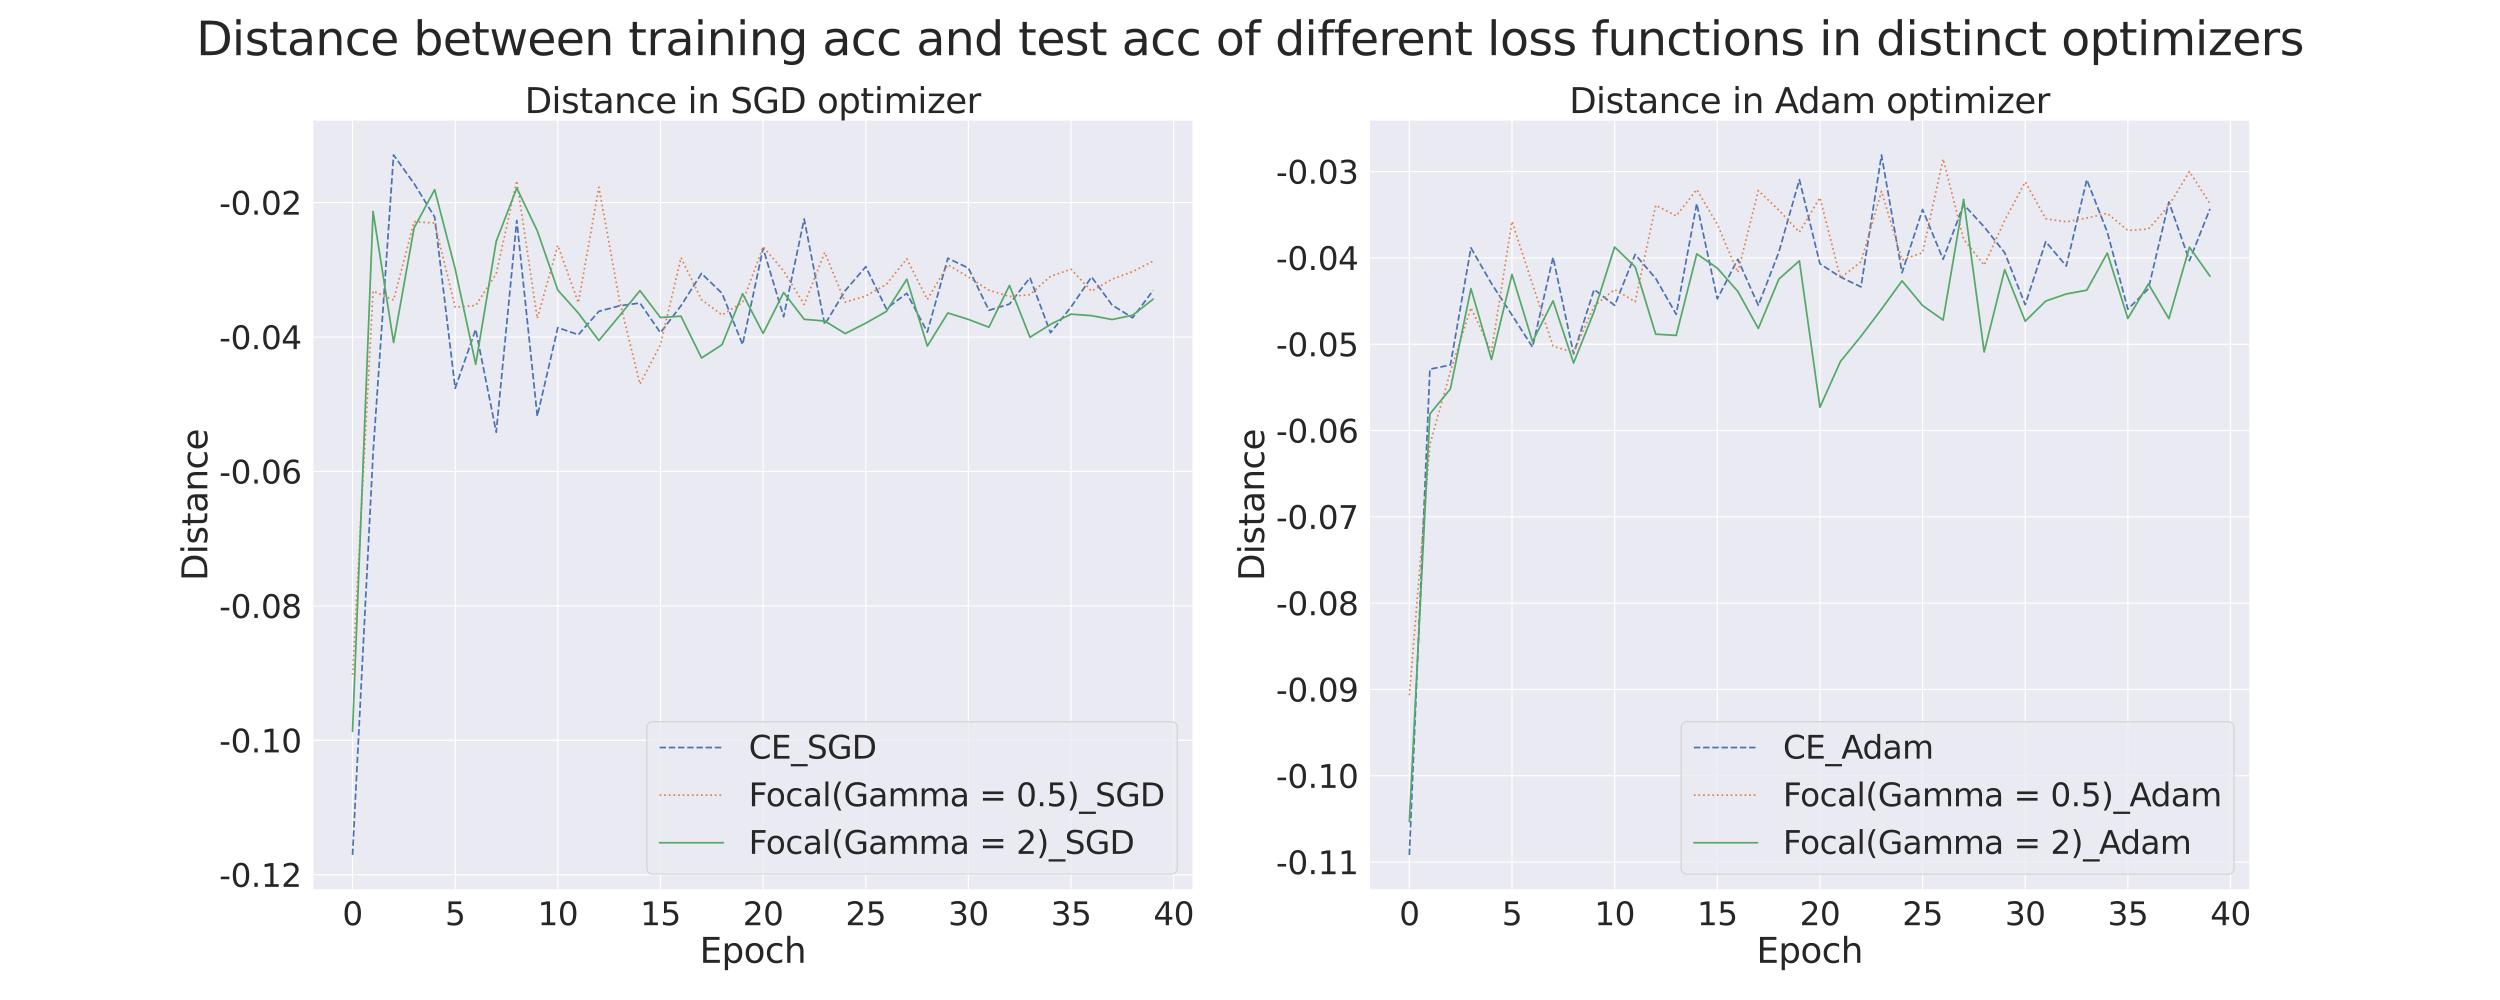 <?xml version="1.0" encoding="utf-8" standalone="no"?>
<!DOCTYPE svg PUBLIC "-//W3C//DTD SVG 1.1//EN"
  "http://www.w3.org/Graphics/SVG/1.1/DTD/svg11.dtd">
<svg xmlns:xlink="http://www.w3.org/1999/xlink" width="2160pt" height="864pt" viewBox="0 0 2160 864" xmlns="http://www.w3.org/2000/svg" version="1.1">
 <defs>
  <style type="text/css">*{stroke-linejoin: round; stroke-linecap: butt}</style>
 </defs>
 <g id="figure_1">
  <g id="patch_1">
   <path d="M 0 864 
L 2160 864 
L 2160 0 
L 0 0 
z
" style="fill: #ffffff"/>
  </g>
  <g id="axes_1">
   <g id="patch_2">
    <path d="M 270 768.96 
L 1030.909 768.96 
L 1030.909 103.68 
L 270 103.68 
z
" style="fill: #eaeaf2"/>
   </g>
   <g id="matplotlib.axis_1">
    <g id="xtick_1">
     <g id="line2d_1">
      <path d="M 304.587 768.96 
L 304.587 103.68 
" clip-path="url(#p20ff2bbda1)" style="fill: none; stroke: #ffffff; stroke-linecap: round"/>
     </g>
     <g id="text_1">
      <!-- 0 -->
      <g style="fill: #262626" transform="translate(295.838 799.356) scale(0.275 -0.275)">
       <defs>
        <path id="DejaVuSans-30" d="M 2034 4250 
Q 1547 4250 1301 3770 
Q 1056 3291 1056 2328 
Q 1056 1369 1301 889 
Q 1547 409 2034 409 
Q 2525 409 2770 889 
Q 3016 1369 3016 2328 
Q 3016 3291 2770 3770 
Q 2525 4250 2034 4250 
z
M 2034 4750 
Q 2819 4750 3233 4129 
Q 3647 3509 3647 2328 
Q 3647 1150 3233 529 
Q 2819 -91 2034 -91 
Q 1250 -91 836 529 
Q 422 1150 422 2328 
Q 422 3509 836 4129 
Q 1250 4750 2034 4750 
z
" transform="scale(0.016)"/>
       </defs>
       <use xlink:href="#DejaVuSans-30"/>
      </g>
     </g>
    </g>
    <g id="xtick_2">
     <g id="line2d_2">
      <path d="M 393.271 768.96 
L 393.271 103.68 
" clip-path="url(#p20ff2bbda1)" style="fill: none; stroke: #ffffff; stroke-linecap: round"/>
     </g>
     <g id="text_2">
      <!-- 5 -->
      <g style="fill: #262626" transform="translate(384.522 799.356) scale(0.275 -0.275)">
       <defs>
        <path id="DejaVuSans-35" d="M 691 4666 
L 3169 4666 
L 3169 4134 
L 1269 4134 
L 1269 2991 
Q 1406 3038 1543 3061 
Q 1681 3084 1819 3084 
Q 2600 3084 3056 2656 
Q 3513 2228 3513 1497 
Q 3513 744 3044 326 
Q 2575 -91 1722 -91 
Q 1428 -91 1123 -41 
Q 819 9 494 109 
L 494 744 
Q 775 591 1075 516 
Q 1375 441 1709 441 
Q 2250 441 2565 725 
Q 2881 1009 2881 1497 
Q 2881 1984 2565 2268 
Q 2250 2553 1709 2553 
Q 1456 2553 1204 2497 
Q 953 2441 691 2322 
L 691 4666 
z
" transform="scale(0.016)"/>
       </defs>
       <use xlink:href="#DejaVuSans-35"/>
      </g>
     </g>
    </g>
    <g id="xtick_3">
     <g id="line2d_3">
      <path d="M 481.955 768.96 
L 481.955 103.68 
" clip-path="url(#p20ff2bbda1)" style="fill: none; stroke: #ffffff; stroke-linecap: round"/>
     </g>
     <g id="text_3">
      <!-- 10 -->
      <g style="fill: #262626" transform="translate(464.458 799.356) scale(0.275 -0.275)">
       <defs>
        <path id="DejaVuSans-31" d="M 794 531 
L 1825 531 
L 1825 4091 
L 703 3866 
L 703 4441 
L 1819 4666 
L 2450 4666 
L 2450 531 
L 3481 531 
L 3481 0 
L 794 0 
L 794 531 
z
" transform="scale(0.016)"/>
       </defs>
       <use xlink:href="#DejaVuSans-31"/>
       <use xlink:href="#DejaVuSans-30" x="63.623"/>
      </g>
     </g>
    </g>
    <g id="xtick_4">
     <g id="line2d_4">
      <path d="M 570.639 768.96 
L 570.639 103.68 
" clip-path="url(#p20ff2bbda1)" style="fill: none; stroke: #ffffff; stroke-linecap: round"/>
     </g>
     <g id="text_4">
      <!-- 15 -->
      <g style="fill: #262626" transform="translate(553.142 799.356) scale(0.275 -0.275)">
       <use xlink:href="#DejaVuSans-31"/>
       <use xlink:href="#DejaVuSans-35" x="63.623"/>
      </g>
     </g>
    </g>
    <g id="xtick_5">
     <g id="line2d_5">
      <path d="M 659.323 768.96 
L 659.323 103.68 
" clip-path="url(#p20ff2bbda1)" style="fill: none; stroke: #ffffff; stroke-linecap: round"/>
     </g>
     <g id="text_5">
      <!-- 20 -->
      <g style="fill: #262626" transform="translate(641.826 799.356) scale(0.275 -0.275)">
       <defs>
        <path id="DejaVuSans-32" d="M 1228 531 
L 3431 531 
L 3431 0 
L 469 0 
L 469 531 
Q 828 903 1448 1529 
Q 2069 2156 2228 2338 
Q 2531 2678 2651 2914 
Q 2772 3150 2772 3378 
Q 2772 3750 2511 3984 
Q 2250 4219 1831 4219 
Q 1534 4219 1204 4116 
Q 875 4013 500 3803 
L 500 4441 
Q 881 4594 1212 4672 
Q 1544 4750 1819 4750 
Q 2544 4750 2975 4387 
Q 3406 4025 3406 3419 
Q 3406 3131 3298 2873 
Q 3191 2616 2906 2266 
Q 2828 2175 2409 1742 
Q 1991 1309 1228 531 
z
" transform="scale(0.016)"/>
       </defs>
       <use xlink:href="#DejaVuSans-32"/>
       <use xlink:href="#DejaVuSans-30" x="63.623"/>
      </g>
     </g>
    </g>
    <g id="xtick_6">
     <g id="line2d_6">
      <path d="M 748.007 768.96 
L 748.007 103.68 
" clip-path="url(#p20ff2bbda1)" style="fill: none; stroke: #ffffff; stroke-linecap: round"/>
     </g>
     <g id="text_6">
      <!-- 25 -->
      <g style="fill: #262626" transform="translate(730.51 799.356) scale(0.275 -0.275)">
       <use xlink:href="#DejaVuSans-32"/>
       <use xlink:href="#DejaVuSans-35" x="63.623"/>
      </g>
     </g>
    </g>
    <g id="xtick_7">
     <g id="line2d_7">
      <path d="M 836.691 768.96 
L 836.691 103.68 
" clip-path="url(#p20ff2bbda1)" style="fill: none; stroke: #ffffff; stroke-linecap: round"/>
     </g>
     <g id="text_7">
      <!-- 30 -->
      <g style="fill: #262626" transform="translate(819.194 799.356) scale(0.275 -0.275)">
       <defs>
        <path id="DejaVuSans-33" d="M 2597 2516 
Q 3050 2419 3304 2112 
Q 3559 1806 3559 1356 
Q 3559 666 3084 287 
Q 2609 -91 1734 -91 
Q 1441 -91 1130 -33 
Q 819 25 488 141 
L 488 750 
Q 750 597 1062 519 
Q 1375 441 1716 441 
Q 2309 441 2620 675 
Q 2931 909 2931 1356 
Q 2931 1769 2642 2001 
Q 2353 2234 1838 2234 
L 1294 2234 
L 1294 2753 
L 1863 2753 
Q 2328 2753 2575 2939 
Q 2822 3125 2822 3475 
Q 2822 3834 2567 4026 
Q 2313 4219 1838 4219 
Q 1578 4219 1281 4162 
Q 984 4106 628 3988 
L 628 4550 
Q 988 4650 1302 4700 
Q 1616 4750 1894 4750 
Q 2613 4750 3031 4423 
Q 3450 4097 3450 3541 
Q 3450 3153 3228 2886 
Q 3006 2619 2597 2516 
z
" transform="scale(0.016)"/>
       </defs>
       <use xlink:href="#DejaVuSans-33"/>
       <use xlink:href="#DejaVuSans-30" x="63.623"/>
      </g>
     </g>
    </g>
    <g id="xtick_8">
     <g id="line2d_8">
      <path d="M 925.375 768.96 
L 925.375 103.68 
" clip-path="url(#p20ff2bbda1)" style="fill: none; stroke: #ffffff; stroke-linecap: round"/>
     </g>
     <g id="text_8">
      <!-- 35 -->
      <g style="fill: #262626" transform="translate(907.878 799.356) scale(0.275 -0.275)">
       <use xlink:href="#DejaVuSans-33"/>
       <use xlink:href="#DejaVuSans-35" x="63.623"/>
      </g>
     </g>
    </g>
    <g id="xtick_9">
     <g id="line2d_9">
      <path d="M 1014.059 768.96 
L 1014.059 103.68 
" clip-path="url(#p20ff2bbda1)" style="fill: none; stroke: #ffffff; stroke-linecap: round"/>
     </g>
     <g id="text_9">
      <!-- 40 -->
      <g style="fill: #262626" transform="translate(996.562 799.356) scale(0.275 -0.275)">
       <defs>
        <path id="DejaVuSans-34" d="M 2419 4116 
L 825 1625 
L 2419 1625 
L 2419 4116 
z
M 2253 4666 
L 3047 4666 
L 3047 1625 
L 3713 1625 
L 3713 1100 
L 3047 1100 
L 3047 0 
L 2419 0 
L 2419 1100 
L 313 1100 
L 313 1709 
L 2253 4666 
z
" transform="scale(0.016)"/>
       </defs>
       <use xlink:href="#DejaVuSans-34"/>
       <use xlink:href="#DejaVuSans-30" x="63.623"/>
      </g>
     </g>
    </g>
    <g id="text_10">
     <!-- Epoch -->
     <g style="fill: #262626" transform="translate(604.522 831.87) scale(0.3 -0.3)">
      <defs>
       <path id="DejaVuSans-45" d="M 628 4666 
L 3578 4666 
L 3578 4134 
L 1259 4134 
L 1259 2753 
L 3481 2753 
L 3481 2222 
L 1259 2222 
L 1259 531 
L 3634 531 
L 3634 0 
L 628 0 
L 628 4666 
z
" transform="scale(0.016)"/>
       <path id="DejaVuSans-70" d="M 1159 525 
L 1159 -1331 
L 581 -1331 
L 581 3500 
L 1159 3500 
L 1159 2969 
Q 1341 3281 1617 3432 
Q 1894 3584 2278 3584 
Q 2916 3584 3314 3078 
Q 3713 2572 3713 1747 
Q 3713 922 3314 415 
Q 2916 -91 2278 -91 
Q 1894 -91 1617 61 
Q 1341 213 1159 525 
z
M 3116 1747 
Q 3116 2381 2855 2742 
Q 2594 3103 2138 3103 
Q 1681 3103 1420 2742 
Q 1159 2381 1159 1747 
Q 1159 1113 1420 752 
Q 1681 391 2138 391 
Q 2594 391 2855 752 
Q 3116 1113 3116 1747 
z
" transform="scale(0.016)"/>
       <path id="DejaVuSans-6f" d="M 1959 3097 
Q 1497 3097 1228 2736 
Q 959 2375 959 1747 
Q 959 1119 1226 758 
Q 1494 397 1959 397 
Q 2419 397 2687 759 
Q 2956 1122 2956 1747 
Q 2956 2369 2687 2733 
Q 2419 3097 1959 3097 
z
M 1959 3584 
Q 2709 3584 3137 3096 
Q 3566 2609 3566 1747 
Q 3566 888 3137 398 
Q 2709 -91 1959 -91 
Q 1206 -91 779 398 
Q 353 888 353 1747 
Q 353 2609 779 3096 
Q 1206 3584 1959 3584 
z
" transform="scale(0.016)"/>
       <path id="DejaVuSans-63" d="M 3122 3366 
L 3122 2828 
Q 2878 2963 2633 3030 
Q 2388 3097 2138 3097 
Q 1578 3097 1268 2742 
Q 959 2388 959 1747 
Q 959 1106 1268 751 
Q 1578 397 2138 397 
Q 2388 397 2633 464 
Q 2878 531 3122 666 
L 3122 134 
Q 2881 22 2623 -34 
Q 2366 -91 2075 -91 
Q 1284 -91 818 406 
Q 353 903 353 1747 
Q 353 2603 823 3093 
Q 1294 3584 2113 3584 
Q 2378 3584 2631 3529 
Q 2884 3475 3122 3366 
z
" transform="scale(0.016)"/>
       <path id="DejaVuSans-68" d="M 3513 2113 
L 3513 0 
L 2938 0 
L 2938 2094 
Q 2938 2591 2744 2837 
Q 2550 3084 2163 3084 
Q 1697 3084 1428 2787 
Q 1159 2491 1159 1978 
L 1159 0 
L 581 0 
L 581 4863 
L 1159 4863 
L 1159 2956 
Q 1366 3272 1645 3428 
Q 1925 3584 2291 3584 
Q 2894 3584 3203 3211 
Q 3513 2838 3513 2113 
z
" transform="scale(0.016)"/>
      </defs>
      <use xlink:href="#DejaVuSans-45"/>
      <use xlink:href="#DejaVuSans-70" x="63.184"/>
      <use xlink:href="#DejaVuSans-6f" x="126.66"/>
      <use xlink:href="#DejaVuSans-63" x="187.842"/>
      <use xlink:href="#DejaVuSans-68" x="242.822"/>
     </g>
    </g>
   </g>
   <g id="matplotlib.axis_2">
    <g id="ytick_1">
     <g id="line2d_10">
      <path d="M 270 755.794 
L 1030.909 755.794 
" clip-path="url(#p20ff2bbda1)" style="fill: none; stroke: #ffffff; stroke-linecap: round"/>
     </g>
     <g id="text_11">
      <!-- -0.12 -->
      <g style="fill: #262626" transform="translate(189.348 766.242) scale(0.275 -0.275)">
       <defs>
        <path id="DejaVuSans-2d" d="M 313 2009 
L 1997 2009 
L 1997 1497 
L 313 1497 
L 313 2009 
z
" transform="scale(0.016)"/>
        <path id="DejaVuSans-2e" d="M 684 794 
L 1344 794 
L 1344 0 
L 684 0 
L 684 794 
z
" transform="scale(0.016)"/>
       </defs>
       <use xlink:href="#DejaVuSans-2d"/>
       <use xlink:href="#DejaVuSans-30" x="36.084"/>
       <use xlink:href="#DejaVuSans-2e" x="99.707"/>
       <use xlink:href="#DejaVuSans-31" x="131.494"/>
       <use xlink:href="#DejaVuSans-32" x="195.117"/>
      </g>
     </g>
    </g>
    <g id="ytick_2">
     <g id="line2d_11">
      <path d="M 270 639.643 
L 1030.909 639.643 
" clip-path="url(#p20ff2bbda1)" style="fill: none; stroke: #ffffff; stroke-linecap: round"/>
     </g>
     <g id="text_12">
      <!-- -0.10 -->
      <g style="fill: #262626" transform="translate(189.348 650.091) scale(0.275 -0.275)">
       <use xlink:href="#DejaVuSans-2d"/>
       <use xlink:href="#DejaVuSans-30" x="36.084"/>
       <use xlink:href="#DejaVuSans-2e" x="99.707"/>
       <use xlink:href="#DejaVuSans-31" x="131.494"/>
       <use xlink:href="#DejaVuSans-30" x="195.117"/>
      </g>
     </g>
    </g>
    <g id="ytick_3">
     <g id="line2d_12">
      <path d="M 270 523.492 
L 1030.909 523.492 
" clip-path="url(#p20ff2bbda1)" style="fill: none; stroke: #ffffff; stroke-linecap: round"/>
     </g>
     <g id="text_13">
      <!-- -0.08 -->
      <g style="fill: #262626" transform="translate(189.348 533.939) scale(0.275 -0.275)">
       <defs>
        <path id="DejaVuSans-38" d="M 2034 2216 
Q 1584 2216 1326 1975 
Q 1069 1734 1069 1313 
Q 1069 891 1326 650 
Q 1584 409 2034 409 
Q 2484 409 2743 651 
Q 3003 894 3003 1313 
Q 3003 1734 2745 1975 
Q 2488 2216 2034 2216 
z
M 1403 2484 
Q 997 2584 770 2862 
Q 544 3141 544 3541 
Q 544 4100 942 4425 
Q 1341 4750 2034 4750 
Q 2731 4750 3128 4425 
Q 3525 4100 3525 3541 
Q 3525 3141 3298 2862 
Q 3072 2584 2669 2484 
Q 3125 2378 3379 2068 
Q 3634 1759 3634 1313 
Q 3634 634 3220 271 
Q 2806 -91 2034 -91 
Q 1263 -91 848 271 
Q 434 634 434 1313 
Q 434 1759 690 2068 
Q 947 2378 1403 2484 
z
M 1172 3481 
Q 1172 3119 1398 2916 
Q 1625 2713 2034 2713 
Q 2441 2713 2670 2916 
Q 2900 3119 2900 3481 
Q 2900 3844 2670 4047 
Q 2441 4250 2034 4250 
Q 1625 4250 1398 4047 
Q 1172 3844 1172 3481 
z
" transform="scale(0.016)"/>
       </defs>
       <use xlink:href="#DejaVuSans-2d"/>
       <use xlink:href="#DejaVuSans-30" x="36.084"/>
       <use xlink:href="#DejaVuSans-2e" x="99.707"/>
       <use xlink:href="#DejaVuSans-30" x="131.494"/>
       <use xlink:href="#DejaVuSans-38" x="195.117"/>
      </g>
     </g>
    </g>
    <g id="ytick_4">
     <g id="line2d_13">
      <path d="M 270 407.34 
L 1030.909 407.34 
" clip-path="url(#p20ff2bbda1)" style="fill: none; stroke: #ffffff; stroke-linecap: round"/>
     </g>
     <g id="text_14">
      <!-- -0.06 -->
      <g style="fill: #262626" transform="translate(189.348 417.788) scale(0.275 -0.275)">
       <defs>
        <path id="DejaVuSans-36" d="M 2113 2584 
Q 1688 2584 1439 2293 
Q 1191 2003 1191 1497 
Q 1191 994 1439 701 
Q 1688 409 2113 409 
Q 2538 409 2786 701 
Q 3034 994 3034 1497 
Q 3034 2003 2786 2293 
Q 2538 2584 2113 2584 
z
M 3366 4563 
L 3366 3988 
Q 3128 4100 2886 4159 
Q 2644 4219 2406 4219 
Q 1781 4219 1451 3797 
Q 1122 3375 1075 2522 
Q 1259 2794 1537 2939 
Q 1816 3084 2150 3084 
Q 2853 3084 3261 2657 
Q 3669 2231 3669 1497 
Q 3669 778 3244 343 
Q 2819 -91 2113 -91 
Q 1303 -91 875 529 
Q 447 1150 447 2328 
Q 447 3434 972 4092 
Q 1497 4750 2381 4750 
Q 2619 4750 2861 4703 
Q 3103 4656 3366 4563 
z
" transform="scale(0.016)"/>
       </defs>
       <use xlink:href="#DejaVuSans-2d"/>
       <use xlink:href="#DejaVuSans-30" x="36.084"/>
       <use xlink:href="#DejaVuSans-2e" x="99.707"/>
       <use xlink:href="#DejaVuSans-30" x="131.494"/>
       <use xlink:href="#DejaVuSans-36" x="195.117"/>
      </g>
     </g>
    </g>
    <g id="ytick_5">
     <g id="line2d_14">
      <path d="M 270 291.189 
L 1030.909 291.189 
" clip-path="url(#p20ff2bbda1)" style="fill: none; stroke: #ffffff; stroke-linecap: round"/>
     </g>
     <g id="text_15">
      <!-- -0.04 -->
      <g style="fill: #262626" transform="translate(189.348 301.637) scale(0.275 -0.275)">
       <use xlink:href="#DejaVuSans-2d"/>
       <use xlink:href="#DejaVuSans-30" x="36.084"/>
       <use xlink:href="#DejaVuSans-2e" x="99.707"/>
       <use xlink:href="#DejaVuSans-30" x="131.494"/>
       <use xlink:href="#DejaVuSans-34" x="195.117"/>
      </g>
     </g>
    </g>
    <g id="ytick_6">
     <g id="line2d_15">
      <path d="M 270 175.038 
L 1030.909 175.038 
" clip-path="url(#p20ff2bbda1)" style="fill: none; stroke: #ffffff; stroke-linecap: round"/>
     </g>
     <g id="text_16">
      <!-- -0.02 -->
      <g style="fill: #262626" transform="translate(189.348 185.485) scale(0.275 -0.275)">
       <use xlink:href="#DejaVuSans-2d"/>
       <use xlink:href="#DejaVuSans-30" x="36.084"/>
       <use xlink:href="#DejaVuSans-2e" x="99.707"/>
       <use xlink:href="#DejaVuSans-30" x="131.494"/>
       <use xlink:href="#DejaVuSans-32" x="195.117"/>
      </g>
     </g>
    </g>
    <g id="text_17">
     <!-- Distance -->
     <g style="fill: #262626" transform="translate(179.109 501.908) rotate(-90) scale(0.3 -0.3)">
      <defs>
       <path id="DejaVuSans-44" d="M 1259 4147 
L 1259 519 
L 2022 519 
Q 2988 519 3436 956 
Q 3884 1394 3884 2338 
Q 3884 3275 3436 3711 
Q 2988 4147 2022 4147 
L 1259 4147 
z
M 628 4666 
L 1925 4666 
Q 3281 4666 3915 4102 
Q 4550 3538 4550 2338 
Q 4550 1131 3912 565 
Q 3275 0 1925 0 
L 628 0 
L 628 4666 
z
" transform="scale(0.016)"/>
       <path id="DejaVuSans-69" d="M 603 3500 
L 1178 3500 
L 1178 0 
L 603 0 
L 603 3500 
z
M 603 4863 
L 1178 4863 
L 1178 4134 
L 603 4134 
L 603 4863 
z
" transform="scale(0.016)"/>
       <path id="DejaVuSans-73" d="M 2834 3397 
L 2834 2853 
Q 2591 2978 2328 3040 
Q 2066 3103 1784 3103 
Q 1356 3103 1142 2972 
Q 928 2841 928 2578 
Q 928 2378 1081 2264 
Q 1234 2150 1697 2047 
L 1894 2003 
Q 2506 1872 2764 1633 
Q 3022 1394 3022 966 
Q 3022 478 2636 193 
Q 2250 -91 1575 -91 
Q 1294 -91 989 -36 
Q 684 19 347 128 
L 347 722 
Q 666 556 975 473 
Q 1284 391 1588 391 
Q 1994 391 2212 530 
Q 2431 669 2431 922 
Q 2431 1156 2273 1281 
Q 2116 1406 1581 1522 
L 1381 1569 
Q 847 1681 609 1914 
Q 372 2147 372 2553 
Q 372 3047 722 3315 
Q 1072 3584 1716 3584 
Q 2034 3584 2315 3537 
Q 2597 3491 2834 3397 
z
" transform="scale(0.016)"/>
       <path id="DejaVuSans-74" d="M 1172 4494 
L 1172 3500 
L 2356 3500 
L 2356 3053 
L 1172 3053 
L 1172 1153 
Q 1172 725 1289 603 
Q 1406 481 1766 481 
L 2356 481 
L 2356 0 
L 1766 0 
Q 1100 0 847 248 
Q 594 497 594 1153 
L 594 3053 
L 172 3053 
L 172 3500 
L 594 3500 
L 594 4494 
L 1172 4494 
z
" transform="scale(0.016)"/>
       <path id="DejaVuSans-61" d="M 2194 1759 
Q 1497 1759 1228 1600 
Q 959 1441 959 1056 
Q 959 750 1161 570 
Q 1363 391 1709 391 
Q 2188 391 2477 730 
Q 2766 1069 2766 1631 
L 2766 1759 
L 2194 1759 
z
M 3341 1997 
L 3341 0 
L 2766 0 
L 2766 531 
Q 2569 213 2275 61 
Q 1981 -91 1556 -91 
Q 1019 -91 701 211 
Q 384 513 384 1019 
Q 384 1609 779 1909 
Q 1175 2209 1959 2209 
L 2766 2209 
L 2766 2266 
Q 2766 2663 2505 2880 
Q 2244 3097 1772 3097 
Q 1472 3097 1187 3025 
Q 903 2953 641 2809 
L 641 3341 
Q 956 3463 1253 3523 
Q 1550 3584 1831 3584 
Q 2591 3584 2966 3190 
Q 3341 2797 3341 1997 
z
" transform="scale(0.016)"/>
       <path id="DejaVuSans-6e" d="M 3513 2113 
L 3513 0 
L 2938 0 
L 2938 2094 
Q 2938 2591 2744 2837 
Q 2550 3084 2163 3084 
Q 1697 3084 1428 2787 
Q 1159 2491 1159 1978 
L 1159 0 
L 581 0 
L 581 3500 
L 1159 3500 
L 1159 2956 
Q 1366 3272 1645 3428 
Q 1925 3584 2291 3584 
Q 2894 3584 3203 3211 
Q 3513 2838 3513 2113 
z
" transform="scale(0.016)"/>
       <path id="DejaVuSans-65" d="M 3597 1894 
L 3597 1613 
L 953 1613 
Q 991 1019 1311 708 
Q 1631 397 2203 397 
Q 2534 397 2845 478 
Q 3156 559 3463 722 
L 3463 178 
Q 3153 47 2828 -22 
Q 2503 -91 2169 -91 
Q 1331 -91 842 396 
Q 353 884 353 1716 
Q 353 2575 817 3079 
Q 1281 3584 2069 3584 
Q 2775 3584 3186 3129 
Q 3597 2675 3597 1894 
z
M 3022 2063 
Q 3016 2534 2758 2815 
Q 2500 3097 2075 3097 
Q 1594 3097 1305 2825 
Q 1016 2553 972 2059 
L 3022 2063 
z
" transform="scale(0.016)"/>
      </defs>
      <use xlink:href="#DejaVuSans-44"/>
      <use xlink:href="#DejaVuSans-69" x="77.002"/>
      <use xlink:href="#DejaVuSans-73" x="104.785"/>
      <use xlink:href="#DejaVuSans-74" x="156.885"/>
      <use xlink:href="#DejaVuSans-61" x="196.094"/>
      <use xlink:href="#DejaVuSans-6e" x="257.373"/>
      <use xlink:href="#DejaVuSans-63" x="320.752"/>
      <use xlink:href="#DejaVuSans-65" x="375.732"/>
     </g>
    </g>
   </g>
   <g id="PolyCollection_1"/>
   <g id="PolyCollection_2"/>
   <g id="PolyCollection_3"/>
   <g id="line2d_16">
    <path d="M 304.587 738.72 
L 322.324 391.892 
L 340.06 133.92 
L 357.797 158.66 
L 375.534 187.466 
L 393.271 335.443 
L 411.008 284.568 
L 428.744 373.424 
L 446.481 190.486 
L 464.218 359.602 
L 481.955 283.058 
L 499.692 289.214 
L 517.428 269.004 
L 535.165 264.242 
L 552.902 261.803 
L 570.639 287.472 
L 588.376 264.126 
L 606.113 236.249 
L 623.849 253.44 
L 641.586 297.693 
L 659.323 214.529 
L 677.06 273.65 
L 694.797 189.208 
L 712.533 280.387 
L 730.27 251.117 
L 748.007 230.442 
L 765.744 266.681 
L 783.481 253.44 
L 801.217 286.891 
L 818.954 223.124 
L 836.691 231.603 
L 854.428 268.075 
L 872.165 262.732 
L 889.901 239.966 
L 907.638 287.472 
L 925.375 265.287 
L 943.112 239.269 
L 960.849 263.545 
L 978.586 274.579 
L 996.322 250.884 
" clip-path="url(#p20ff2bbda1)" style="fill: none; stroke-dasharray: 5.55,2.4; stroke-dashoffset: 0; stroke: #4c72b0; stroke-width: 1.5"/>
   </g>
   <g id="line2d_17">
    <path d="M 304.587 582.961 
L 322.324 251.465 
L 340.06 259.247 
L 357.797 191.531 
L 375.534 192.693 
L 393.271 265.403 
L 411.008 263.893 
L 428.744 236.482 
L 446.481 156.221 
L 464.218 275.16 
L 481.955 211.974 
L 499.692 261.57 
L 517.428 161.796 
L 535.165 259.247 
L 552.902 331.842 
L 570.639 297.926 
L 588.376 222.66 
L 606.113 258.899 
L 623.849 272.14 
L 641.586 261.222 
L 659.323 213.251 
L 677.06 234.042 
L 694.797 263.08 
L 712.533 218.014 
L 730.27 261.106 
L 748.007 255.763 
L 765.744 245.774 
L 783.481 223.589 
L 801.217 258.783 
L 818.954 228.816 
L 836.691 239.385 
L 854.428 250.652 
L 872.165 256.227 
L 889.901 254.601 
L 907.638 238.689 
L 925.375 232.649 
L 943.112 251.581 
L 960.849 241.128 
L 978.586 234.739 
L 996.322 225.563 
" clip-path="url(#p20ff2bbda1)" style="fill: none; stroke-dasharray: 1.5,2.475; stroke-dashoffset: 0; stroke: #dd8452; stroke-width: 1.5"/>
   </g>
   <g id="line2d_18">
    <path d="M 304.587 631.861 
L 322.324 182.704 
L 340.06 295.951 
L 357.797 196.874 
L 375.534 163.887 
L 393.271 232.3 
L 411.008 314.768 
L 428.744 208.489 
L 446.481 162.493 
L 464.218 199.429 
L 481.955 250.652 
L 499.692 270.514 
L 517.428 294.209 
L 535.165 272.953 
L 552.902 251.117 
L 570.639 274.347 
L 588.376 273.185 
L 606.113 309.309 
L 623.849 297.81 
L 641.586 253.788 
L 659.323 288.053 
L 677.06 252.743 
L 694.797 275.857 
L 712.533 277.367 
L 730.27 288.169 
L 748.007 279.225 
L 765.744 269.12 
L 783.481 241.244 
L 801.217 298.971 
L 818.954 270.398 
L 836.691 275.973 
L 854.428 282.71 
L 872.165 246.587 
L 889.901 291.421 
L 907.638 280.271 
L 925.375 271.443 
L 943.112 272.721 
L 960.849 276.089 
L 978.586 272.372 
L 996.322 258.434 
" clip-path="url(#p20ff2bbda1)" style="fill: none; stroke: #55a868; stroke-width: 1.5; stroke-linecap: round"/>
   </g>
   <g id="patch_3">
    <path d="M 270 768.96 
L 270 103.68 
" style="fill: none; stroke: #ffffff; stroke-width: 1.25; stroke-linejoin: miter; stroke-linecap: square"/>
   </g>
   <g id="patch_4">
    <path d="M 1030.909 768.96 
L 1030.909 103.68 
" style="fill: none; stroke: #ffffff; stroke-width: 1.25; stroke-linejoin: miter; stroke-linecap: square"/>
   </g>
   <g id="patch_5">
    <path d="M 270 768.96 
L 1030.909 768.96 
" style="fill: none; stroke: #ffffff; stroke-width: 1.25; stroke-linejoin: miter; stroke-linecap: square"/>
   </g>
   <g id="patch_6">
    <path d="M 270 103.68 
L 1030.909 103.68 
" style="fill: none; stroke: #ffffff; stroke-width: 1.25; stroke-linejoin: miter; stroke-linecap: square"/>
   </g>
   <g id="text_18">
    <!-- Distance in SGD optimizer -->
    <g style="fill: #262626" transform="translate(453.401 97.68) scale(0.3 -0.3)">
     <defs>
      <path id="DejaVuSans-20" transform="scale(0.016)"/>
      <path id="DejaVuSans-53" d="M 3425 4513 
L 3425 3897 
Q 3066 4069 2747 4153 
Q 2428 4238 2131 4238 
Q 1616 4238 1336 4038 
Q 1056 3838 1056 3469 
Q 1056 3159 1242 3001 
Q 1428 2844 1947 2747 
L 2328 2669 
Q 3034 2534 3370 2195 
Q 3706 1856 3706 1288 
Q 3706 609 3251 259 
Q 2797 -91 1919 -91 
Q 1588 -91 1214 -16 
Q 841 59 441 206 
L 441 856 
Q 825 641 1194 531 
Q 1563 422 1919 422 
Q 2459 422 2753 634 
Q 3047 847 3047 1241 
Q 3047 1584 2836 1778 
Q 2625 1972 2144 2069 
L 1759 2144 
Q 1053 2284 737 2584 
Q 422 2884 422 3419 
Q 422 4038 858 4394 
Q 1294 4750 2059 4750 
Q 2388 4750 2728 4690 
Q 3069 4631 3425 4513 
z
" transform="scale(0.016)"/>
      <path id="DejaVuSans-47" d="M 3809 666 
L 3809 1919 
L 2778 1919 
L 2778 2438 
L 4434 2438 
L 4434 434 
Q 4069 175 3628 42 
Q 3188 -91 2688 -91 
Q 1594 -91 976 548 
Q 359 1188 359 2328 
Q 359 3472 976 4111 
Q 1594 4750 2688 4750 
Q 3144 4750 3555 4637 
Q 3966 4525 4313 4306 
L 4313 3634 
Q 3963 3931 3569 4081 
Q 3175 4231 2741 4231 
Q 1884 4231 1454 3753 
Q 1025 3275 1025 2328 
Q 1025 1384 1454 906 
Q 1884 428 2741 428 
Q 3075 428 3337 486 
Q 3600 544 3809 666 
z
" transform="scale(0.016)"/>
      <path id="DejaVuSans-6d" d="M 3328 2828 
Q 3544 3216 3844 3400 
Q 4144 3584 4550 3584 
Q 5097 3584 5394 3201 
Q 5691 2819 5691 2113 
L 5691 0 
L 5113 0 
L 5113 2094 
Q 5113 2597 4934 2840 
Q 4756 3084 4391 3084 
Q 3944 3084 3684 2787 
Q 3425 2491 3425 1978 
L 3425 0 
L 2847 0 
L 2847 2094 
Q 2847 2600 2669 2842 
Q 2491 3084 2119 3084 
Q 1678 3084 1418 2786 
Q 1159 2488 1159 1978 
L 1159 0 
L 581 0 
L 581 3500 
L 1159 3500 
L 1159 2956 
Q 1356 3278 1631 3431 
Q 1906 3584 2284 3584 
Q 2666 3584 2933 3390 
Q 3200 3197 3328 2828 
z
" transform="scale(0.016)"/>
      <path id="DejaVuSans-7a" d="M 353 3500 
L 3084 3500 
L 3084 2975 
L 922 459 
L 3084 459 
L 3084 0 
L 275 0 
L 275 525 
L 2438 3041 
L 353 3041 
L 353 3500 
z
" transform="scale(0.016)"/>
      <path id="DejaVuSans-72" d="M 2631 2963 
Q 2534 3019 2420 3045 
Q 2306 3072 2169 3072 
Q 1681 3072 1420 2755 
Q 1159 2438 1159 1844 
L 1159 0 
L 581 0 
L 581 3500 
L 1159 3500 
L 1159 2956 
Q 1341 3275 1631 3429 
Q 1922 3584 2338 3584 
Q 2397 3584 2469 3576 
Q 2541 3569 2628 3553 
L 2631 2963 
z
" transform="scale(0.016)"/>
     </defs>
     <use xlink:href="#DejaVuSans-44"/>
     <use xlink:href="#DejaVuSans-69" x="77.002"/>
     <use xlink:href="#DejaVuSans-73" x="104.785"/>
     <use xlink:href="#DejaVuSans-74" x="156.885"/>
     <use xlink:href="#DejaVuSans-61" x="196.094"/>
     <use xlink:href="#DejaVuSans-6e" x="257.373"/>
     <use xlink:href="#DejaVuSans-63" x="320.752"/>
     <use xlink:href="#DejaVuSans-65" x="375.732"/>
     <use xlink:href="#DejaVuSans-20" x="437.256"/>
     <use xlink:href="#DejaVuSans-69" x="469.043"/>
     <use xlink:href="#DejaVuSans-6e" x="496.826"/>
     <use xlink:href="#DejaVuSans-20" x="560.205"/>
     <use xlink:href="#DejaVuSans-53" x="591.992"/>
     <use xlink:href="#DejaVuSans-47" x="655.469"/>
     <use xlink:href="#DejaVuSans-44" x="732.959"/>
     <use xlink:href="#DejaVuSans-20" x="809.961"/>
     <use xlink:href="#DejaVuSans-6f" x="841.748"/>
     <use xlink:href="#DejaVuSans-70" x="902.93"/>
     <use xlink:href="#DejaVuSans-74" x="966.406"/>
     <use xlink:href="#DejaVuSans-69" x="1005.615"/>
     <use xlink:href="#DejaVuSans-6d" x="1033.398"/>
     <use xlink:href="#DejaVuSans-69" x="1130.811"/>
     <use xlink:href="#DejaVuSans-7a" x="1158.594"/>
     <use xlink:href="#DejaVuSans-65" x="1211.084"/>
     <use xlink:href="#DejaVuSans-72" x="1272.607"/>
    </g>
   </g>
   <g id="legend_1">
    <g id="patch_7">
     <path d="M 564.406 755.21 
L 1011.659 755.21 
Q 1017.159 755.21 1017.159 749.71 
L 1017.159 629.071 
Q 1017.159 623.571 1011.659 623.571 
L 564.406 623.571 
Q 558.906 623.571 558.906 629.071 
L 558.906 749.71 
Q 558.906 755.21 564.406 755.21 
z
" style="fill: #eaeaf2; opacity: 0.8; stroke: #cccccc; stroke-linejoin: miter"/>
    </g>
    <g id="line2d_19">
     <path d="M 569.906 645.842 
L 597.406 645.842 
L 624.906 645.842 
" style="fill: none; stroke-dasharray: 5.55,2.4; stroke-dashoffset: 0; stroke: #4c72b0; stroke-width: 1.5"/>
    </g>
    <g id="text_19">
     <!-- CE_SGD -->
     <g style="fill: #262626" transform="translate(646.906 655.467) scale(0.275 -0.275)">
      <defs>
       <path id="DejaVuSans-43" d="M 4122 4306 
L 4122 3641 
Q 3803 3938 3442 4084 
Q 3081 4231 2675 4231 
Q 1875 4231 1450 3742 
Q 1025 3253 1025 2328 
Q 1025 1406 1450 917 
Q 1875 428 2675 428 
Q 3081 428 3442 575 
Q 3803 722 4122 1019 
L 4122 359 
Q 3791 134 3420 21 
Q 3050 -91 2638 -91 
Q 1578 -91 968 557 
Q 359 1206 359 2328 
Q 359 3453 968 4101 
Q 1578 4750 2638 4750 
Q 3056 4750 3426 4639 
Q 3797 4528 4122 4306 
z
" transform="scale(0.016)"/>
       <path id="DejaVuSans-5f" d="M 3263 -1063 
L 3263 -1509 
L -63 -1509 
L -63 -1063 
L 3263 -1063 
z
" transform="scale(0.016)"/>
      </defs>
      <use xlink:href="#DejaVuSans-43"/>
      <use xlink:href="#DejaVuSans-45" x="69.824"/>
      <use xlink:href="#DejaVuSans-5f" x="133.008"/>
      <use xlink:href="#DejaVuSans-53" x="183.008"/>
      <use xlink:href="#DejaVuSans-47" x="246.484"/>
      <use xlink:href="#DejaVuSans-44" x="323.975"/>
     </g>
    </g>
    <g id="line2d_20">
     <path d="M 569.906 686.971 
L 597.406 686.971 
L 624.906 686.971 
" style="fill: none; stroke-dasharray: 1.5,2.475; stroke-dashoffset: 0; stroke: #dd8452; stroke-width: 1.5"/>
    </g>
    <g id="text_20">
     <!-- Focal(Gamma = 0.5)_SGD -->
     <g style="fill: #262626" transform="translate(646.906 696.596) scale(0.275 -0.275)">
      <defs>
       <path id="DejaVuSans-46" d="M 628 4666 
L 3309 4666 
L 3309 4134 
L 1259 4134 
L 1259 2759 
L 3109 2759 
L 3109 2228 
L 1259 2228 
L 1259 0 
L 628 0 
L 628 4666 
z
" transform="scale(0.016)"/>
       <path id="DejaVuSans-6c" d="M 603 4863 
L 1178 4863 
L 1178 0 
L 603 0 
L 603 4863 
z
" transform="scale(0.016)"/>
       <path id="DejaVuSans-28" d="M 1984 4856 
Q 1566 4138 1362 3434 
Q 1159 2731 1159 2009 
Q 1159 1288 1364 580 
Q 1569 -128 1984 -844 
L 1484 -844 
Q 1016 -109 783 600 
Q 550 1309 550 2009 
Q 550 2706 781 3412 
Q 1013 4119 1484 4856 
L 1984 4856 
z
" transform="scale(0.016)"/>
       <path id="DejaVuSans-3d" d="M 678 2906 
L 4684 2906 
L 4684 2381 
L 678 2381 
L 678 2906 
z
M 678 1631 
L 4684 1631 
L 4684 1100 
L 678 1100 
L 678 1631 
z
" transform="scale(0.016)"/>
       <path id="DejaVuSans-29" d="M 513 4856 
L 1013 4856 
Q 1481 4119 1714 3412 
Q 1947 2706 1947 2009 
Q 1947 1309 1714 600 
Q 1481 -109 1013 -844 
L 513 -844 
Q 928 -128 1133 580 
Q 1338 1288 1338 2009 
Q 1338 2731 1133 3434 
Q 928 4138 513 4856 
z
" transform="scale(0.016)"/>
      </defs>
      <use xlink:href="#DejaVuSans-46"/>
      <use xlink:href="#DejaVuSans-6f" x="53.895"/>
      <use xlink:href="#DejaVuSans-63" x="115.076"/>
      <use xlink:href="#DejaVuSans-61" x="170.057"/>
      <use xlink:href="#DejaVuSans-6c" x="231.336"/>
      <use xlink:href="#DejaVuSans-28" x="259.119"/>
      <use xlink:href="#DejaVuSans-47" x="298.133"/>
      <use xlink:href="#DejaVuSans-61" x="375.623"/>
      <use xlink:href="#DejaVuSans-6d" x="436.902"/>
      <use xlink:href="#DejaVuSans-6d" x="534.314"/>
      <use xlink:href="#DejaVuSans-61" x="631.727"/>
      <use xlink:href="#DejaVuSans-20" x="693.006"/>
      <use xlink:href="#DejaVuSans-3d" x="724.793"/>
      <use xlink:href="#DejaVuSans-20" x="808.582"/>
      <use xlink:href="#DejaVuSans-30" x="840.369"/>
      <use xlink:href="#DejaVuSans-2e" x="903.992"/>
      <use xlink:href="#DejaVuSans-35" x="935.779"/>
      <use xlink:href="#DejaVuSans-29" x="999.402"/>
      <use xlink:href="#DejaVuSans-5f" x="1038.416"/>
      <use xlink:href="#DejaVuSans-53" x="1088.416"/>
      <use xlink:href="#DejaVuSans-47" x="1151.893"/>
      <use xlink:href="#DejaVuSans-44" x="1229.383"/>
     </g>
    </g>
    <g id="line2d_21">
     <path d="M 569.906 728.101 
L 597.406 728.101 
L 624.906 728.101 
" style="fill: none; stroke: #55a868; stroke-width: 1.5; stroke-linecap: round"/>
    </g>
    <g id="text_21">
     <!-- Focal(Gamma = 2)_SGD -->
     <g style="fill: #262626" transform="translate(646.906 737.726) scale(0.275 -0.275)">
      <use xlink:href="#DejaVuSans-46"/>
      <use xlink:href="#DejaVuSans-6f" x="53.895"/>
      <use xlink:href="#DejaVuSans-63" x="115.076"/>
      <use xlink:href="#DejaVuSans-61" x="170.057"/>
      <use xlink:href="#DejaVuSans-6c" x="231.336"/>
      <use xlink:href="#DejaVuSans-28" x="259.119"/>
      <use xlink:href="#DejaVuSans-47" x="298.133"/>
      <use xlink:href="#DejaVuSans-61" x="375.623"/>
      <use xlink:href="#DejaVuSans-6d" x="436.902"/>
      <use xlink:href="#DejaVuSans-6d" x="534.314"/>
      <use xlink:href="#DejaVuSans-61" x="631.727"/>
      <use xlink:href="#DejaVuSans-20" x="693.006"/>
      <use xlink:href="#DejaVuSans-3d" x="724.793"/>
      <use xlink:href="#DejaVuSans-20" x="808.582"/>
      <use xlink:href="#DejaVuSans-32" x="840.369"/>
      <use xlink:href="#DejaVuSans-29" x="903.992"/>
      <use xlink:href="#DejaVuSans-5f" x="943.006"/>
      <use xlink:href="#DejaVuSans-53" x="993.006"/>
      <use xlink:href="#DejaVuSans-47" x="1056.482"/>
      <use xlink:href="#DejaVuSans-44" x="1133.973"/>
     </g>
    </g>
   </g>
  </g>
  <g id="axes_2">
   <g id="patch_8">
    <path d="M 1183.091 768.96 
L 1944 768.96 
L 1944 103.68 
L 1183.091 103.68 
z
" style="fill: #eaeaf2"/>
   </g>
   <g id="matplotlib.axis_3">
    <g id="xtick_10">
     <g id="line2d_22">
      <path d="M 1217.678 768.96 
L 1217.678 103.68 
" clip-path="url(#p4811b160fd)" style="fill: none; stroke: #ffffff; stroke-linecap: round"/>
     </g>
     <g id="text_22">
      <!-- 0 -->
      <g style="fill: #262626" transform="translate(1208.929 799.356) scale(0.275 -0.275)">
       <use xlink:href="#DejaVuSans-30"/>
      </g>
     </g>
    </g>
    <g id="xtick_11">
     <g id="line2d_23">
      <path d="M 1306.362 768.96 
L 1306.362 103.68 
" clip-path="url(#p4811b160fd)" style="fill: none; stroke: #ffffff; stroke-linecap: round"/>
     </g>
     <g id="text_23">
      <!-- 5 -->
      <g style="fill: #262626" transform="translate(1297.613 799.356) scale(0.275 -0.275)">
       <use xlink:href="#DejaVuSans-35"/>
      </g>
     </g>
    </g>
    <g id="xtick_12">
     <g id="line2d_24">
      <path d="M 1395.046 768.96 
L 1395.046 103.68 
" clip-path="url(#p4811b160fd)" style="fill: none; stroke: #ffffff; stroke-linecap: round"/>
     </g>
     <g id="text_24">
      <!-- 10 -->
      <g style="fill: #262626" transform="translate(1377.549 799.356) scale(0.275 -0.275)">
       <use xlink:href="#DejaVuSans-31"/>
       <use xlink:href="#DejaVuSans-30" x="63.623"/>
      </g>
     </g>
    </g>
    <g id="xtick_13">
     <g id="line2d_25">
      <path d="M 1483.73 768.96 
L 1483.73 103.68 
" clip-path="url(#p4811b160fd)" style="fill: none; stroke: #ffffff; stroke-linecap: round"/>
     </g>
     <g id="text_25">
      <!-- 15 -->
      <g style="fill: #262626" transform="translate(1466.233 799.356) scale(0.275 -0.275)">
       <use xlink:href="#DejaVuSans-31"/>
       <use xlink:href="#DejaVuSans-35" x="63.623"/>
      </g>
     </g>
    </g>
    <g id="xtick_14">
     <g id="line2d_26">
      <path d="M 1572.414 768.96 
L 1572.414 103.68 
" clip-path="url(#p4811b160fd)" style="fill: none; stroke: #ffffff; stroke-linecap: round"/>
     </g>
     <g id="text_26">
      <!-- 20 -->
      <g style="fill: #262626" transform="translate(1554.917 799.356) scale(0.275 -0.275)">
       <use xlink:href="#DejaVuSans-32"/>
       <use xlink:href="#DejaVuSans-30" x="63.623"/>
      </g>
     </g>
    </g>
    <g id="xtick_15">
     <g id="line2d_27">
      <path d="M 1661.098 768.96 
L 1661.098 103.68 
" clip-path="url(#p4811b160fd)" style="fill: none; stroke: #ffffff; stroke-linecap: round"/>
     </g>
     <g id="text_27">
      <!-- 25 -->
      <g style="fill: #262626" transform="translate(1643.601 799.356) scale(0.275 -0.275)">
       <use xlink:href="#DejaVuSans-32"/>
       <use xlink:href="#DejaVuSans-35" x="63.623"/>
      </g>
     </g>
    </g>
    <g id="xtick_16">
     <g id="line2d_28">
      <path d="M 1749.782 768.96 
L 1749.782 103.68 
" clip-path="url(#p4811b160fd)" style="fill: none; stroke: #ffffff; stroke-linecap: round"/>
     </g>
     <g id="text_28">
      <!-- 30 -->
      <g style="fill: #262626" transform="translate(1732.285 799.356) scale(0.275 -0.275)">
       <use xlink:href="#DejaVuSans-33"/>
       <use xlink:href="#DejaVuSans-30" x="63.623"/>
      </g>
     </g>
    </g>
    <g id="xtick_17">
     <g id="line2d_29">
      <path d="M 1838.466 768.96 
L 1838.466 103.68 
" clip-path="url(#p4811b160fd)" style="fill: none; stroke: #ffffff; stroke-linecap: round"/>
     </g>
     <g id="text_29">
      <!-- 35 -->
      <g style="fill: #262626" transform="translate(1820.969 799.356) scale(0.275 -0.275)">
       <use xlink:href="#DejaVuSans-33"/>
       <use xlink:href="#DejaVuSans-35" x="63.623"/>
      </g>
     </g>
    </g>
    <g id="xtick_18">
     <g id="line2d_30">
      <path d="M 1927.15 768.96 
L 1927.15 103.68 
" clip-path="url(#p4811b160fd)" style="fill: none; stroke: #ffffff; stroke-linecap: round"/>
     </g>
     <g id="text_30">
      <!-- 40 -->
      <g style="fill: #262626" transform="translate(1909.653 799.356) scale(0.275 -0.275)">
       <use xlink:href="#DejaVuSans-34"/>
       <use xlink:href="#DejaVuSans-30" x="63.623"/>
      </g>
     </g>
    </g>
    <g id="text_31">
     <!-- Epoch -->
     <g style="fill: #262626" transform="translate(1517.613 831.87) scale(0.3 -0.3)">
      <use xlink:href="#DejaVuSans-45"/>
      <use xlink:href="#DejaVuSans-70" x="63.184"/>
      <use xlink:href="#DejaVuSans-6f" x="126.66"/>
      <use xlink:href="#DejaVuSans-63" x="187.842"/>
      <use xlink:href="#DejaVuSans-68" x="242.822"/>
     </g>
    </g>
   </g>
   <g id="matplotlib.axis_4">
    <g id="ytick_7">
     <g id="line2d_31">
      <path d="M 1183.091 744.835 
L 1944 744.835 
" clip-path="url(#p4811b160fd)" style="fill: none; stroke: #ffffff; stroke-linecap: round"/>
     </g>
     <g id="text_32">
      <!-- -0.11 -->
      <g style="fill: #262626" transform="translate(1102.439 755.283) scale(0.275 -0.275)">
       <use xlink:href="#DejaVuSans-2d"/>
       <use xlink:href="#DejaVuSans-30" x="36.084"/>
       <use xlink:href="#DejaVuSans-2e" x="99.707"/>
       <use xlink:href="#DejaVuSans-31" x="131.494"/>
       <use xlink:href="#DejaVuSans-31" x="195.117"/>
      </g>
     </g>
    </g>
    <g id="ytick_8">
     <g id="line2d_32">
      <path d="M 1183.091 670.261 
L 1944 670.261 
" clip-path="url(#p4811b160fd)" style="fill: none; stroke: #ffffff; stroke-linecap: round"/>
     </g>
     <g id="text_33">
      <!-- -0.10 -->
      <g style="fill: #262626" transform="translate(1102.439 680.708) scale(0.275 -0.275)">
       <use xlink:href="#DejaVuSans-2d"/>
       <use xlink:href="#DejaVuSans-30" x="36.084"/>
       <use xlink:href="#DejaVuSans-2e" x="99.707"/>
       <use xlink:href="#DejaVuSans-31" x="131.494"/>
       <use xlink:href="#DejaVuSans-30" x="195.117"/>
      </g>
     </g>
    </g>
    <g id="ytick_9">
     <g id="line2d_33">
      <path d="M 1183.091 595.686 
L 1944 595.686 
" clip-path="url(#p4811b160fd)" style="fill: none; stroke: #ffffff; stroke-linecap: round"/>
     </g>
     <g id="text_34">
      <!-- -0.09 -->
      <g style="fill: #262626" transform="translate(1102.439 606.134) scale(0.275 -0.275)">
       <defs>
        <path id="DejaVuSans-39" d="M 703 97 
L 703 672 
Q 941 559 1184 500 
Q 1428 441 1663 441 
Q 2288 441 2617 861 
Q 2947 1281 2994 2138 
Q 2813 1869 2534 1725 
Q 2256 1581 1919 1581 
Q 1219 1581 811 2004 
Q 403 2428 403 3163 
Q 403 3881 828 4315 
Q 1253 4750 1959 4750 
Q 2769 4750 3195 4129 
Q 3622 3509 3622 2328 
Q 3622 1225 3098 567 
Q 2575 -91 1691 -91 
Q 1453 -91 1209 -44 
Q 966 3 703 97 
z
M 1959 2075 
Q 2384 2075 2632 2365 
Q 2881 2656 2881 3163 
Q 2881 3666 2632 3958 
Q 2384 4250 1959 4250 
Q 1534 4250 1286 3958 
Q 1038 3666 1038 3163 
Q 1038 2656 1286 2365 
Q 1534 2075 1959 2075 
z
" transform="scale(0.016)"/>
       </defs>
       <use xlink:href="#DejaVuSans-2d"/>
       <use xlink:href="#DejaVuSans-30" x="36.084"/>
       <use xlink:href="#DejaVuSans-2e" x="99.707"/>
       <use xlink:href="#DejaVuSans-30" x="131.494"/>
       <use xlink:href="#DejaVuSans-39" x="195.117"/>
      </g>
     </g>
    </g>
    <g id="ytick_10">
     <g id="line2d_34">
      <path d="M 1183.091 521.111 
L 1944 521.111 
" clip-path="url(#p4811b160fd)" style="fill: none; stroke: #ffffff; stroke-linecap: round"/>
     </g>
     <g id="text_35">
      <!-- -0.08 -->
      <g style="fill: #262626" transform="translate(1102.439 531.559) scale(0.275 -0.275)">
       <use xlink:href="#DejaVuSans-2d"/>
       <use xlink:href="#DejaVuSans-30" x="36.084"/>
       <use xlink:href="#DejaVuSans-2e" x="99.707"/>
       <use xlink:href="#DejaVuSans-30" x="131.494"/>
       <use xlink:href="#DejaVuSans-38" x="195.117"/>
      </g>
     </g>
    </g>
    <g id="ytick_11">
     <g id="line2d_35">
      <path d="M 1183.091 446.537 
L 1944 446.537 
" clip-path="url(#p4811b160fd)" style="fill: none; stroke: #ffffff; stroke-linecap: round"/>
     </g>
     <g id="text_36">
      <!-- -0.07 -->
      <g style="fill: #262626" transform="translate(1102.439 456.985) scale(0.275 -0.275)">
       <defs>
        <path id="DejaVuSans-37" d="M 525 4666 
L 3525 4666 
L 3525 4397 
L 1831 0 
L 1172 0 
L 2766 4134 
L 525 4134 
L 525 4666 
z
" transform="scale(0.016)"/>
       </defs>
       <use xlink:href="#DejaVuSans-2d"/>
       <use xlink:href="#DejaVuSans-30" x="36.084"/>
       <use xlink:href="#DejaVuSans-2e" x="99.707"/>
       <use xlink:href="#DejaVuSans-30" x="131.494"/>
       <use xlink:href="#DejaVuSans-37" x="195.117"/>
      </g>
     </g>
    </g>
    <g id="ytick_12">
     <g id="line2d_36">
      <path d="M 1183.091 371.962 
L 1944 371.962 
" clip-path="url(#p4811b160fd)" style="fill: none; stroke: #ffffff; stroke-linecap: round"/>
     </g>
     <g id="text_37">
      <!-- -0.06 -->
      <g style="fill: #262626" transform="translate(1102.439 382.41) scale(0.275 -0.275)">
       <use xlink:href="#DejaVuSans-2d"/>
       <use xlink:href="#DejaVuSans-30" x="36.084"/>
       <use xlink:href="#DejaVuSans-2e" x="99.707"/>
       <use xlink:href="#DejaVuSans-30" x="131.494"/>
       <use xlink:href="#DejaVuSans-36" x="195.117"/>
      </g>
     </g>
    </g>
    <g id="ytick_13">
     <g id="line2d_37">
      <path d="M 1183.091 297.388 
L 1944 297.388 
" clip-path="url(#p4811b160fd)" style="fill: none; stroke: #ffffff; stroke-linecap: round"/>
     </g>
     <g id="text_38">
      <!-- -0.05 -->
      <g style="fill: #262626" transform="translate(1102.439 307.835) scale(0.275 -0.275)">
       <use xlink:href="#DejaVuSans-2d"/>
       <use xlink:href="#DejaVuSans-30" x="36.084"/>
       <use xlink:href="#DejaVuSans-2e" x="99.707"/>
       <use xlink:href="#DejaVuSans-30" x="131.494"/>
       <use xlink:href="#DejaVuSans-35" x="195.117"/>
      </g>
     </g>
    </g>
    <g id="ytick_14">
     <g id="line2d_38">
      <path d="M 1183.091 222.813 
L 1944 222.813 
" clip-path="url(#p4811b160fd)" style="fill: none; stroke: #ffffff; stroke-linecap: round"/>
     </g>
     <g id="text_39">
      <!-- -0.04 -->
      <g style="fill: #262626" transform="translate(1102.439 233.261) scale(0.275 -0.275)">
       <use xlink:href="#DejaVuSans-2d"/>
       <use xlink:href="#DejaVuSans-30" x="36.084"/>
       <use xlink:href="#DejaVuSans-2e" x="99.707"/>
       <use xlink:href="#DejaVuSans-30" x="131.494"/>
       <use xlink:href="#DejaVuSans-34" x="195.117"/>
      </g>
     </g>
    </g>
    <g id="ytick_15">
     <g id="line2d_39">
      <path d="M 1183.091 148.238 
L 1944 148.238 
" clip-path="url(#p4811b160fd)" style="fill: none; stroke: #ffffff; stroke-linecap: round"/>
     </g>
     <g id="text_40">
      <!-- -0.03 -->
      <g style="fill: #262626" transform="translate(1102.439 158.686) scale(0.275 -0.275)">
       <use xlink:href="#DejaVuSans-2d"/>
       <use xlink:href="#DejaVuSans-30" x="36.084"/>
       <use xlink:href="#DejaVuSans-2e" x="99.707"/>
       <use xlink:href="#DejaVuSans-30" x="131.494"/>
       <use xlink:href="#DejaVuSans-33" x="195.117"/>
      </g>
     </g>
    </g>
    <g id="text_41">
     <!-- Distance -->
     <g style="fill: #262626" transform="translate(1092.2 501.908) rotate(-90) scale(0.3 -0.3)">
      <use xlink:href="#DejaVuSans-44"/>
      <use xlink:href="#DejaVuSans-69" x="77.002"/>
      <use xlink:href="#DejaVuSans-73" x="104.785"/>
      <use xlink:href="#DejaVuSans-74" x="156.885"/>
      <use xlink:href="#DejaVuSans-61" x="196.094"/>
      <use xlink:href="#DejaVuSans-6e" x="257.373"/>
      <use xlink:href="#DejaVuSans-63" x="320.752"/>
      <use xlink:href="#DejaVuSans-65" x="375.732"/>
     </g>
    </g>
   </g>
   <g id="PolyCollection_4"/>
   <g id="PolyCollection_5"/>
   <g id="PolyCollection_6"/>
   <g id="line2d_40">
    <path d="M 1217.678 738.72 
L 1235.414 319.014 
L 1253.151 315.285 
L 1270.888 214.162 
L 1288.625 245.036 
L 1306.362 272.181 
L 1324.099 299.923 
L 1341.835 222.365 
L 1359.572 305.74 
L 1377.309 250.107 
L 1395.046 263.829 
L 1412.783 219.83 
L 1430.519 240.562 
L 1448.256 271.585 
L 1465.993 175.831 
L 1483.73 258.161 
L 1501.467 224.006 
L 1519.203 263.829 
L 1536.94 217.742 
L 1554.677 155.248 
L 1572.414 227.884 
L 1590.151 239.368 
L 1607.887 247.87 
L 1625.624 133.92 
L 1643.361 235.64 
L 1661.098 181.051 
L 1678.835 224.006 
L 1696.572 176.726 
L 1714.308 195.966 
L 1732.045 218.338 
L 1749.782 263.232 
L 1767.519 208.793 
L 1785.256 229.823 
L 1802.992 155.248 
L 1820.729 200.59 
L 1838.466 267.11 
L 1856.203 249.511 
L 1873.94 174.489 
L 1891.676 225.199 
L 1909.413 180.455 
" clip-path="url(#p4811b160fd)" style="fill: none; stroke-dasharray: 5.55,2.4; stroke-dashoffset: 0; stroke: #4c72b0; stroke-width: 1.5"/>
   </g>
   <g id="line2d_41">
    <path d="M 1217.678 600.757 
L 1235.414 384.043 
L 1253.151 320.953 
L 1270.888 265.917 
L 1288.625 303.652 
L 1306.362 191.342 
L 1324.099 245.633 
L 1341.835 299.028 
L 1359.572 304.696 
L 1377.309 264.426 
L 1395.046 250.107 
L 1412.783 260.697 
L 1430.519 177.322 
L 1448.256 186.57 
L 1465.993 163.75 
L 1483.73 193.729 
L 1501.467 235.341 
L 1519.203 164.645 
L 1536.94 181.648 
L 1554.677 200.59 
L 1572.414 170.76 
L 1590.151 240.114 
L 1607.887 226.243 
L 1625.624 165.241 
L 1643.361 224.603 
L 1661.098 218.338 
L 1678.835 137.35 
L 1696.572 206.705 
L 1714.308 229.077 
L 1732.045 190.448 
L 1749.782 157.187 
L 1767.519 188.956 
L 1785.256 191.641 
L 1802.992 188.359 
L 1820.729 184.332 
L 1838.466 199.098 
L 1856.203 197.905 
L 1873.94 177.621 
L 1891.676 148.238 
L 1909.413 175.98 
" clip-path="url(#p4811b160fd)" style="fill: none; stroke-dasharray: 1.5,2.475; stroke-dashoffset: 0; stroke: #dd8452; stroke-width: 1.5"/>
   </g>
   <g id="line2d_42">
    <path d="M 1217.678 709.785 
L 1235.414 357.644 
L 1253.151 336.017 
L 1270.888 249.361 
L 1288.625 310.662 
L 1306.362 237.131 
L 1324.099 295.15 
L 1341.835 259.951 
L 1359.572 313.645 
L 1377.309 269.198 
L 1395.046 213.417 
L 1412.783 230.569 
L 1430.519 288.737 
L 1448.256 289.781 
L 1465.993 219.382 
L 1483.73 231.613 
L 1501.467 251.748 
L 1519.203 283.815 
L 1536.94 241.158 
L 1554.677 225.348 
L 1572.414 351.827 
L 1590.151 312.302 
L 1607.887 290.527 
L 1625.624 267.11 
L 1643.361 242.65 
L 1661.098 263.978 
L 1678.835 276.507 
L 1696.572 172.251 
L 1714.308 304.099 
L 1732.045 232.955 
L 1749.782 277.551 
L 1767.519 260.1 
L 1785.256 253.985 
L 1802.992 250.704 
L 1820.729 218.637 
L 1838.466 275.164 
L 1856.203 245.334 
L 1873.94 275.313 
L 1891.676 213.566 
L 1909.413 238.623 
" clip-path="url(#p4811b160fd)" style="fill: none; stroke: #55a868; stroke-width: 1.5; stroke-linecap: round"/>
   </g>
   <g id="patch_9">
    <path d="M 1183.091 768.96 
L 1183.091 103.68 
" style="fill: none; stroke: #ffffff; stroke-width: 1.25; stroke-linejoin: miter; stroke-linecap: square"/>
   </g>
   <g id="patch_10">
    <path d="M 1944 768.96 
L 1944 103.68 
" style="fill: none; stroke: #ffffff; stroke-width: 1.25; stroke-linejoin: miter; stroke-linecap: square"/>
   </g>
   <g id="patch_11">
    <path d="M 1183.091 768.96 
L 1944 768.96 
" style="fill: none; stroke: #ffffff; stroke-width: 1.25; stroke-linejoin: miter; stroke-linecap: square"/>
   </g>
   <g id="patch_12">
    <path d="M 1183.091 103.68 
L 1944 103.68 
" style="fill: none; stroke: #ffffff; stroke-width: 1.25; stroke-linejoin: miter; stroke-linecap: square"/>
   </g>
   <g id="text_42">
    <!-- Distance in Adam optimizer -->
    <g style="fill: #262626" transform="translate(1355.863 97.68) scale(0.3 -0.3)">
     <defs>
      <path id="DejaVuSans-41" d="M 2188 4044 
L 1331 1722 
L 3047 1722 
L 2188 4044 
z
M 1831 4666 
L 2547 4666 
L 4325 0 
L 3669 0 
L 3244 1197 
L 1141 1197 
L 716 0 
L 50 0 
L 1831 4666 
z
" transform="scale(0.016)"/>
      <path id="DejaVuSans-64" d="M 2906 2969 
L 2906 4863 
L 3481 4863 
L 3481 0 
L 2906 0 
L 2906 525 
Q 2725 213 2448 61 
Q 2172 -91 1784 -91 
Q 1150 -91 751 415 
Q 353 922 353 1747 
Q 353 2572 751 3078 
Q 1150 3584 1784 3584 
Q 2172 3584 2448 3432 
Q 2725 3281 2906 2969 
z
M 947 1747 
Q 947 1113 1208 752 
Q 1469 391 1925 391 
Q 2381 391 2643 752 
Q 2906 1113 2906 1747 
Q 2906 2381 2643 2742 
Q 2381 3103 1925 3103 
Q 1469 3103 1208 2742 
Q 947 2381 947 1747 
z
" transform="scale(0.016)"/>
     </defs>
     <use xlink:href="#DejaVuSans-44"/>
     <use xlink:href="#DejaVuSans-69" x="77.002"/>
     <use xlink:href="#DejaVuSans-73" x="104.785"/>
     <use xlink:href="#DejaVuSans-74" x="156.885"/>
     <use xlink:href="#DejaVuSans-61" x="196.094"/>
     <use xlink:href="#DejaVuSans-6e" x="257.373"/>
     <use xlink:href="#DejaVuSans-63" x="320.752"/>
     <use xlink:href="#DejaVuSans-65" x="375.732"/>
     <use xlink:href="#DejaVuSans-20" x="437.256"/>
     <use xlink:href="#DejaVuSans-69" x="469.043"/>
     <use xlink:href="#DejaVuSans-6e" x="496.826"/>
     <use xlink:href="#DejaVuSans-20" x="560.205"/>
     <use xlink:href="#DejaVuSans-41" x="591.992"/>
     <use xlink:href="#DejaVuSans-64" x="658.65"/>
     <use xlink:href="#DejaVuSans-61" x="722.127"/>
     <use xlink:href="#DejaVuSans-6d" x="783.406"/>
     <use xlink:href="#DejaVuSans-20" x="880.818"/>
     <use xlink:href="#DejaVuSans-6f" x="912.605"/>
     <use xlink:href="#DejaVuSans-70" x="973.787"/>
     <use xlink:href="#DejaVuSans-74" x="1037.264"/>
     <use xlink:href="#DejaVuSans-69" x="1076.473"/>
     <use xlink:href="#DejaVuSans-6d" x="1104.256"/>
     <use xlink:href="#DejaVuSans-69" x="1201.668"/>
     <use xlink:href="#DejaVuSans-7a" x="1229.451"/>
     <use xlink:href="#DejaVuSans-65" x="1281.941"/>
     <use xlink:href="#DejaVuSans-72" x="1343.465"/>
    </g>
   </g>
   <g id="legend_2">
    <g id="patch_13">
     <path d="M 1458.011 755.21 
L 1924.75 755.21 
Q 1930.25 755.21 1930.25 749.71 
L 1930.25 629.071 
Q 1930.25 623.571 1924.75 623.571 
L 1458.011 623.571 
Q 1452.511 623.571 1452.511 629.071 
L 1452.511 749.71 
Q 1452.511 755.21 1458.011 755.21 
z
" style="fill: #eaeaf2; opacity: 0.8; stroke: #cccccc; stroke-linejoin: miter"/>
    </g>
    <g id="line2d_43">
     <path d="M 1463.511 645.842 
L 1491.011 645.842 
L 1518.511 645.842 
" style="fill: none; stroke-dasharray: 5.55,2.4; stroke-dashoffset: 0; stroke: #4c72b0; stroke-width: 1.5"/>
    </g>
    <g id="text_43">
     <!-- CE_Adam -->
     <g style="fill: #262626" transform="translate(1540.511 655.467) scale(0.275 -0.275)">
      <use xlink:href="#DejaVuSans-43"/>
      <use xlink:href="#DejaVuSans-45" x="69.824"/>
      <use xlink:href="#DejaVuSans-5f" x="133.008"/>
      <use xlink:href="#DejaVuSans-41" x="183.008"/>
      <use xlink:href="#DejaVuSans-64" x="249.666"/>
      <use xlink:href="#DejaVuSans-61" x="313.143"/>
      <use xlink:href="#DejaVuSans-6d" x="374.422"/>
     </g>
    </g>
    <g id="line2d_44">
     <path d="M 1463.511 686.971 
L 1491.011 686.971 
L 1518.511 686.971 
" style="fill: none; stroke-dasharray: 1.5,2.475; stroke-dashoffset: 0; stroke: #dd8452; stroke-width: 1.5"/>
    </g>
    <g id="text_44">
     <!-- Focal(Gamma = 0.5)_Adam -->
     <g style="fill: #262626" transform="translate(1540.511 696.596) scale(0.275 -0.275)">
      <use xlink:href="#DejaVuSans-46"/>
      <use xlink:href="#DejaVuSans-6f" x="53.895"/>
      <use xlink:href="#DejaVuSans-63" x="115.076"/>
      <use xlink:href="#DejaVuSans-61" x="170.057"/>
      <use xlink:href="#DejaVuSans-6c" x="231.336"/>
      <use xlink:href="#DejaVuSans-28" x="259.119"/>
      <use xlink:href="#DejaVuSans-47" x="298.133"/>
      <use xlink:href="#DejaVuSans-61" x="375.623"/>
      <use xlink:href="#DejaVuSans-6d" x="436.902"/>
      <use xlink:href="#DejaVuSans-6d" x="534.314"/>
      <use xlink:href="#DejaVuSans-61" x="631.727"/>
      <use xlink:href="#DejaVuSans-20" x="693.006"/>
      <use xlink:href="#DejaVuSans-3d" x="724.793"/>
      <use xlink:href="#DejaVuSans-20" x="808.582"/>
      <use xlink:href="#DejaVuSans-30" x="840.369"/>
      <use xlink:href="#DejaVuSans-2e" x="903.992"/>
      <use xlink:href="#DejaVuSans-35" x="935.779"/>
      <use xlink:href="#DejaVuSans-29" x="999.402"/>
      <use xlink:href="#DejaVuSans-5f" x="1038.416"/>
      <use xlink:href="#DejaVuSans-41" x="1088.416"/>
      <use xlink:href="#DejaVuSans-64" x="1155.074"/>
      <use xlink:href="#DejaVuSans-61" x="1218.551"/>
      <use xlink:href="#DejaVuSans-6d" x="1279.83"/>
     </g>
    </g>
    <g id="line2d_45">
     <path d="M 1463.511 728.101 
L 1491.011 728.101 
L 1518.511 728.101 
" style="fill: none; stroke: #55a868; stroke-width: 1.5; stroke-linecap: round"/>
    </g>
    <g id="text_45">
     <!-- Focal(Gamma = 2)_Adam -->
     <g style="fill: #262626" transform="translate(1540.511 737.726) scale(0.275 -0.275)">
      <use xlink:href="#DejaVuSans-46"/>
      <use xlink:href="#DejaVuSans-6f" x="53.895"/>
      <use xlink:href="#DejaVuSans-63" x="115.076"/>
      <use xlink:href="#DejaVuSans-61" x="170.057"/>
      <use xlink:href="#DejaVuSans-6c" x="231.336"/>
      <use xlink:href="#DejaVuSans-28" x="259.119"/>
      <use xlink:href="#DejaVuSans-47" x="298.133"/>
      <use xlink:href="#DejaVuSans-61" x="375.623"/>
      <use xlink:href="#DejaVuSans-6d" x="436.902"/>
      <use xlink:href="#DejaVuSans-6d" x="534.314"/>
      <use xlink:href="#DejaVuSans-61" x="631.727"/>
      <use xlink:href="#DejaVuSans-20" x="693.006"/>
      <use xlink:href="#DejaVuSans-3d" x="724.793"/>
      <use xlink:href="#DejaVuSans-20" x="808.582"/>
      <use xlink:href="#DejaVuSans-32" x="840.369"/>
      <use xlink:href="#DejaVuSans-29" x="903.992"/>
      <use xlink:href="#DejaVuSans-5f" x="943.006"/>
      <use xlink:href="#DejaVuSans-41" x="993.006"/>
      <use xlink:href="#DejaVuSans-64" x="1059.664"/>
      <use xlink:href="#DejaVuSans-61" x="1123.141"/>
      <use xlink:href="#DejaVuSans-6d" x="1184.42"/>
     </g>
    </g>
   </g>
  </g>
  <g id="text_46">
   <!-- Distance between training acc and test acc of different loss functions in distinct optimizers -->
   <g style="fill: #262626" transform="translate(169.534 47.674) scale(0.4 -0.4)">
    <defs>
     <path id="DejaVuSans-62" d="M 3116 1747 
Q 3116 2381 2855 2742 
Q 2594 3103 2138 3103 
Q 1681 3103 1420 2742 
Q 1159 2381 1159 1747 
Q 1159 1113 1420 752 
Q 1681 391 2138 391 
Q 2594 391 2855 752 
Q 3116 1113 3116 1747 
z
M 1159 2969 
Q 1341 3281 1617 3432 
Q 1894 3584 2278 3584 
Q 2916 3584 3314 3078 
Q 3713 2572 3713 1747 
Q 3713 922 3314 415 
Q 2916 -91 2278 -91 
Q 1894 -91 1617 61 
Q 1341 213 1159 525 
L 1159 0 
L 581 0 
L 581 4863 
L 1159 4863 
L 1159 2969 
z
" transform="scale(0.016)"/>
     <path id="DejaVuSans-77" d="M 269 3500 
L 844 3500 
L 1563 769 
L 2278 3500 
L 2956 3500 
L 3675 769 
L 4391 3500 
L 4966 3500 
L 4050 0 
L 3372 0 
L 2619 2869 
L 1863 0 
L 1184 0 
L 269 3500 
z
" transform="scale(0.016)"/>
     <path id="DejaVuSans-67" d="M 2906 1791 
Q 2906 2416 2648 2759 
Q 2391 3103 1925 3103 
Q 1463 3103 1205 2759 
Q 947 2416 947 1791 
Q 947 1169 1205 825 
Q 1463 481 1925 481 
Q 2391 481 2648 825 
Q 2906 1169 2906 1791 
z
M 3481 434 
Q 3481 -459 3084 -895 
Q 2688 -1331 1869 -1331 
Q 1566 -1331 1297 -1286 
Q 1028 -1241 775 -1147 
L 775 -588 
Q 1028 -725 1275 -790 
Q 1522 -856 1778 -856 
Q 2344 -856 2625 -561 
Q 2906 -266 2906 331 
L 2906 616 
Q 2728 306 2450 153 
Q 2172 0 1784 0 
Q 1141 0 747 490 
Q 353 981 353 1791 
Q 353 2603 747 3093 
Q 1141 3584 1784 3584 
Q 2172 3584 2450 3431 
Q 2728 3278 2906 2969 
L 2906 3500 
L 3481 3500 
L 3481 434 
z
" transform="scale(0.016)"/>
     <path id="DejaVuSans-66" d="M 2375 4863 
L 2375 4384 
L 1825 4384 
Q 1516 4384 1395 4259 
Q 1275 4134 1275 3809 
L 1275 3500 
L 2222 3500 
L 2222 3053 
L 1275 3053 
L 1275 0 
L 697 0 
L 697 3053 
L 147 3053 
L 147 3500 
L 697 3500 
L 697 3744 
Q 697 4328 969 4595 
Q 1241 4863 1831 4863 
L 2375 4863 
z
" transform="scale(0.016)"/>
     <path id="DejaVuSans-75" d="M 544 1381 
L 544 3500 
L 1119 3500 
L 1119 1403 
Q 1119 906 1312 657 
Q 1506 409 1894 409 
Q 2359 409 2629 706 
Q 2900 1003 2900 1516 
L 2900 3500 
L 3475 3500 
L 3475 0 
L 2900 0 
L 2900 538 
Q 2691 219 2414 64 
Q 2138 -91 1772 -91 
Q 1169 -91 856 284 
Q 544 659 544 1381 
z
M 1991 3584 
L 1991 3584 
z
" transform="scale(0.016)"/>
    </defs>
    <use xlink:href="#DejaVuSans-44"/>
    <use xlink:href="#DejaVuSans-69" x="77.002"/>
    <use xlink:href="#DejaVuSans-73" x="104.785"/>
    <use xlink:href="#DejaVuSans-74" x="156.885"/>
    <use xlink:href="#DejaVuSans-61" x="196.094"/>
    <use xlink:href="#DejaVuSans-6e" x="257.373"/>
    <use xlink:href="#DejaVuSans-63" x="320.752"/>
    <use xlink:href="#DejaVuSans-65" x="375.732"/>
    <use xlink:href="#DejaVuSans-20" x="437.256"/>
    <use xlink:href="#DejaVuSans-62" x="469.043"/>
    <use xlink:href="#DejaVuSans-65" x="532.52"/>
    <use xlink:href="#DejaVuSans-74" x="594.043"/>
    <use xlink:href="#DejaVuSans-77" x="633.252"/>
    <use xlink:href="#DejaVuSans-65" x="715.039"/>
    <use xlink:href="#DejaVuSans-65" x="776.562"/>
    <use xlink:href="#DejaVuSans-6e" x="838.086"/>
    <use xlink:href="#DejaVuSans-20" x="901.465"/>
    <use xlink:href="#DejaVuSans-74" x="933.252"/>
    <use xlink:href="#DejaVuSans-72" x="972.461"/>
    <use xlink:href="#DejaVuSans-61" x="1013.574"/>
    <use xlink:href="#DejaVuSans-69" x="1074.854"/>
    <use xlink:href="#DejaVuSans-6e" x="1102.637"/>
    <use xlink:href="#DejaVuSans-69" x="1166.016"/>
    <use xlink:href="#DejaVuSans-6e" x="1193.799"/>
    <use xlink:href="#DejaVuSans-67" x="1257.178"/>
    <use xlink:href="#DejaVuSans-20" x="1320.654"/>
    <use xlink:href="#DejaVuSans-61" x="1352.441"/>
    <use xlink:href="#DejaVuSans-63" x="1413.721"/>
    <use xlink:href="#DejaVuSans-63" x="1468.701"/>
    <use xlink:href="#DejaVuSans-20" x="1523.682"/>
    <use xlink:href="#DejaVuSans-61" x="1555.469"/>
    <use xlink:href="#DejaVuSans-6e" x="1616.748"/>
    <use xlink:href="#DejaVuSans-64" x="1680.127"/>
    <use xlink:href="#DejaVuSans-20" x="1743.604"/>
    <use xlink:href="#DejaVuSans-74" x="1775.391"/>
    <use xlink:href="#DejaVuSans-65" x="1814.6"/>
    <use xlink:href="#DejaVuSans-73" x="1876.123"/>
    <use xlink:href="#DejaVuSans-74" x="1928.223"/>
    <use xlink:href="#DejaVuSans-20" x="1967.432"/>
    <use xlink:href="#DejaVuSans-61" x="1999.219"/>
    <use xlink:href="#DejaVuSans-63" x="2060.498"/>
    <use xlink:href="#DejaVuSans-63" x="2115.479"/>
    <use xlink:href="#DejaVuSans-20" x="2170.459"/>
    <use xlink:href="#DejaVuSans-6f" x="2202.246"/>
    <use xlink:href="#DejaVuSans-66" x="2263.428"/>
    <use xlink:href="#DejaVuSans-20" x="2298.633"/>
    <use xlink:href="#DejaVuSans-64" x="2330.42"/>
    <use xlink:href="#DejaVuSans-69" x="2393.896"/>
    <use xlink:href="#DejaVuSans-66" x="2421.68"/>
    <use xlink:href="#DejaVuSans-66" x="2456.885"/>
    <use xlink:href="#DejaVuSans-65" x="2492.09"/>
    <use xlink:href="#DejaVuSans-72" x="2553.613"/>
    <use xlink:href="#DejaVuSans-65" x="2592.477"/>
    <use xlink:href="#DejaVuSans-6e" x="2654"/>
    <use xlink:href="#DejaVuSans-74" x="2717.379"/>
    <use xlink:href="#DejaVuSans-20" x="2756.588"/>
    <use xlink:href="#DejaVuSans-6c" x="2788.375"/>
    <use xlink:href="#DejaVuSans-6f" x="2816.158"/>
    <use xlink:href="#DejaVuSans-73" x="2877.34"/>
    <use xlink:href="#DejaVuSans-73" x="2929.439"/>
    <use xlink:href="#DejaVuSans-20" x="2981.539"/>
    <use xlink:href="#DejaVuSans-66" x="3013.326"/>
    <use xlink:href="#DejaVuSans-75" x="3048.531"/>
    <use xlink:href="#DejaVuSans-6e" x="3111.91"/>
    <use xlink:href="#DejaVuSans-63" x="3175.289"/>
    <use xlink:href="#DejaVuSans-74" x="3230.27"/>
    <use xlink:href="#DejaVuSans-69" x="3269.479"/>
    <use xlink:href="#DejaVuSans-6f" x="3297.262"/>
    <use xlink:href="#DejaVuSans-6e" x="3358.443"/>
    <use xlink:href="#DejaVuSans-73" x="3421.822"/>
    <use xlink:href="#DejaVuSans-20" x="3473.922"/>
    <use xlink:href="#DejaVuSans-69" x="3505.709"/>
    <use xlink:href="#DejaVuSans-6e" x="3533.492"/>
    <use xlink:href="#DejaVuSans-20" x="3596.871"/>
    <use xlink:href="#DejaVuSans-64" x="3628.658"/>
    <use xlink:href="#DejaVuSans-69" x="3692.135"/>
    <use xlink:href="#DejaVuSans-73" x="3719.918"/>
    <use xlink:href="#DejaVuSans-74" x="3772.018"/>
    <use xlink:href="#DejaVuSans-69" x="3811.227"/>
    <use xlink:href="#DejaVuSans-6e" x="3839.01"/>
    <use xlink:href="#DejaVuSans-63" x="3902.389"/>
    <use xlink:href="#DejaVuSans-74" x="3957.369"/>
    <use xlink:href="#DejaVuSans-20" x="3996.578"/>
    <use xlink:href="#DejaVuSans-6f" x="4028.365"/>
    <use xlink:href="#DejaVuSans-70" x="4089.547"/>
    <use xlink:href="#DejaVuSans-74" x="4153.023"/>
    <use xlink:href="#DejaVuSans-69" x="4192.232"/>
    <use xlink:href="#DejaVuSans-6d" x="4220.016"/>
    <use xlink:href="#DejaVuSans-69" x="4317.428"/>
    <use xlink:href="#DejaVuSans-7a" x="4345.211"/>
    <use xlink:href="#DejaVuSans-65" x="4397.701"/>
    <use xlink:href="#DejaVuSans-72" x="4459.225"/>
    <use xlink:href="#DejaVuSans-73" x="4500.338"/>
   </g>
  </g>
 </g>
 <defs>
  <clipPath id="p20ff2bbda1">
   <rect x="270" y="103.68" width="760.909" height="665.28"/>
  </clipPath>
  <clipPath id="p4811b160fd">
   <rect x="1183.091" y="103.68" width="760.909" height="665.28"/>
  </clipPath>
 </defs>
</svg>
